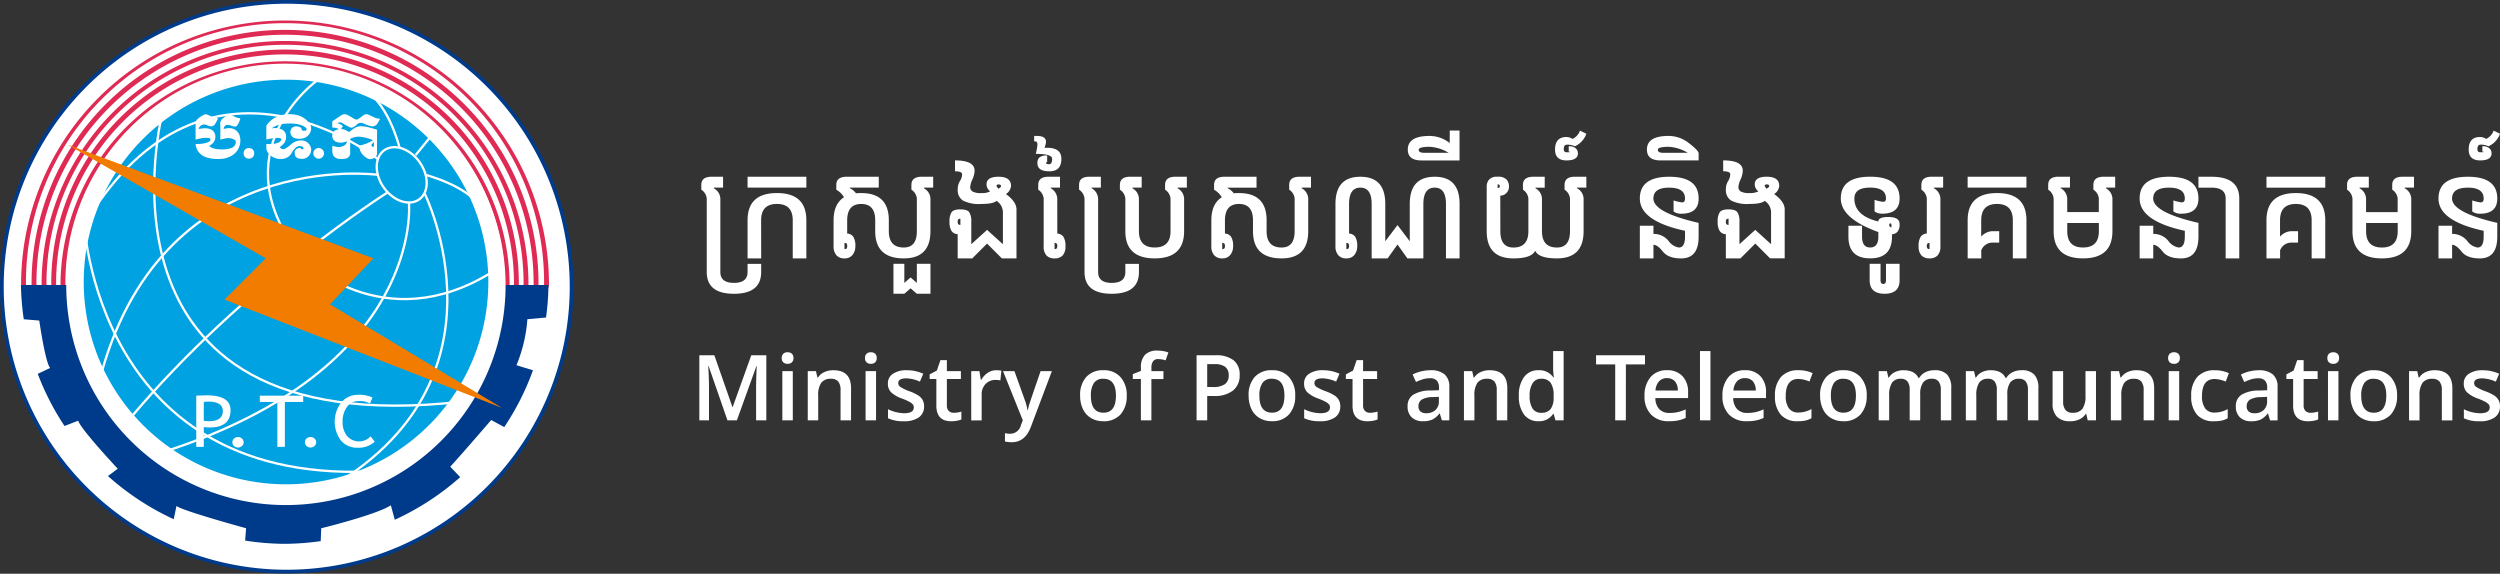 <svg xmlns="http://www.w3.org/2000/svg" width="537.722" height="123.4" viewBox="0 0 537.722 123.4"><rect x="0" y="0" width="537.722" height="123.4" fill="#333333" stroke="none"/><g transform="translate(0.4 0.4)"><path d="M261.66,325.557a61.272,61.272,0,1,1-61.276-61.268A61.281,61.281,0,0,1,261.66,325.557Z" transform="translate(-139.117 -264.289)" fill="#fff" stroke="#003a8a" stroke-miterlimit="10" stroke-width="0.8"/><g transform="translate(4.138 3.775)"><path d="M172.709,345.027c0-.294-.043-.579-.043-.876a47.246,47.246,0,0,1,94.493,0c0,.3-.036.582-.042.876h1.049c.006-.294.045-.579.045-.876a48.3,48.3,0,0,0-96.594,0c0,.3.04.582.045.876Z" transform="translate(-163.143 -287.382)" fill="#df2a54"/><path d="M167.584,341.886c-.006-.294-.046-.579-.046-.876a49.238,49.238,0,0,1,98.477,0c0,.3-.039.582-.042.876h1.049c0-.294.045-.579.045-.876a50.287,50.287,0,0,0-100.575,0c0,.3.04.582.045.876Z" transform="translate(-160.007 -284.242)" fill="#df2a54"/><path d="M162.24,338.616c-.006-.294-.045-.579-.045-.876a51.31,51.31,0,1,1,102.621,0c0,.3-.039.582-.042.876h1.049c0-.294.045-.579.045-.876a52.36,52.36,0,0,0-104.719,0c0,.3.04.582.046.876Z" transform="translate(-156.737 -280.972)" fill="#df2a54"/><path d="M156.67,335.208c-.006-.294-.043-.579-.043-.876a53.469,53.469,0,1,1,106.939,0c0,.3-.04.582-.043.876h1.049c0-.294.046-.579.046-.876a54.52,54.52,0,0,0-109.04,0c0,.3.04.582.045.876Z" transform="translate(-153.328 -277.563)" fill="#df2a54"/><path d="M150.873,331.661c-.006-.294-.045-.579-.045-.876a55.722,55.722,0,1,1,111.443,0c0,.3-.042.582-.045.876h1.052c0-.294.043-.579.043-.876a56.77,56.77,0,0,0-113.539,0c0,.3.04.582.043.876Z" transform="translate(-149.781 -274.016)" fill="#df2a54"/></g><path d="M262.637,428.223a55.314,55.314,0,0,0,.521-6.989H149.695a57.242,57.242,0,0,0,.607,7.365l3.332.276s1.322,9.168,2.349,10.187l-2.671,1.273a55.963,55.963,0,0,0,5.757,11.218l2.935-1.14c.585,1.895,8.516,10.333,8.516,10.333l-2.113,1.571a56.974,56.974,0,0,0,14.146,9.286l.594-2.853c1.174,1.022,14.977,4.8,14.977,4.8l-.212,2.65a56.63,56.63,0,0,0,8.51.7,57.732,57.732,0,0,0,7.749-.582l.109-2.765s11.891-2.911,14.977-4.948l.846,3.117a57.059,57.059,0,0,0,14.071-9.162l-2.143-2.25c1.907-2.037,8.814-10.041,8.814-10.041l2.8,1.516a55.744,55.744,0,0,0,6.179-12.212l-3.55-1.091a31.656,31.656,0,0,0,2.349-9.9Z" transform="translate(-145.59 -360.327)" fill="#003a8a" fill-rule="evenodd"/><path d="M269.305,346.995a47.247,47.247,0,1,1-47.251-47.3A47.277,47.277,0,0,1,269.305,346.995Z" transform="translate(-160.96 -285.955)" fill="#fff"/><path d="M271.517,350.946A43.513,43.513,0,1,1,228,307.43,43.519,43.519,0,0,1,271.517,350.946Z" transform="translate(-166.883 -290.688)" fill="#00a2e1"/><g transform="translate(17.612 16.884)"><path d="M297.168,307.8s-21.535,15.426-3.2,38.274c0,0,17.318,17.612,40.893,2.911" transform="translate(-246.961 -307.797)" fill="none" stroke="#fff" stroke-miterlimit="10" stroke-width="0.5"/><path d="M357.394,350.792c.864,3.284-.746,5.946-3.593,5.943s-5.845-2.677-6.7-5.964.746-5.948,3.59-5.943S356.536,347.505,357.394,350.792Z" transform="translate(-283.857 -330.457)" fill="none" stroke="#fff" stroke-miterlimit="10" stroke-width="0.5"/><path d="M250.9,335.93s-35.363-28.378-61.34,11.133" transform="translate(-187.598 -318.977)" fill="none" stroke="#fff" stroke-miterlimit="10" stroke-width="0.5"/><path d="M252.907,359.733s-47.09-6.416-59.97,44.665" transform="translate(-189.663 -339.42)" fill="none" stroke="#fff" stroke-miterlimit="10" stroke-width="0.5"/><path d="M265.6,370.047s-30.779,19.428-55.227,48.461" transform="translate(-200.334 -345.889)" fill="none" stroke="#fff" stroke-miterlimit="10" stroke-width="0.5"/><path d="M280.948,375.508s3.62,35.645-53.136,53.764" transform="translate(-211.004 -349.231)" fill="none" stroke="#fff" stroke-miterlimit="10" stroke-width="0.5"/><path d="M339.768,370.609s20.083,40.6-21.393,63.742" transform="translate(-266.422 -346.233)" fill="none" stroke="#fff" stroke-miterlimit="10" stroke-width="0.5"/><path d="M225.432,324.484s-18.992,72.037,64.178,62.65" transform="translate(-208.405 -318.008)" fill="none" stroke="#fff" stroke-miterlimit="10" stroke-width="0.5"/><path d="M184.5,384.672s2.183,58.5,64.4,54.137" transform="translate(-184.5 -354.839)" fill="none" stroke="#fff" stroke-miterlimit="10" stroke-width="0.5"/><path d="M373.992,360.2s8.977,2.3,12.033,7.1" transform="translate(-300.455 -339.861)" fill="none" stroke="#fff" stroke-miterlimit="10" stroke-width="0.5"/><line y1="4.584" x2="3.711" transform="translate(71.381 11.497)" fill="none" stroke="#fff" stroke-miterlimit="10" stroke-width="0.5"/><path d="M345.325,324.082s-2.62-10.7-8.95-13.1" transform="translate(-277.436 -309.747)" fill="none" stroke="#fff" stroke-miterlimit="10" stroke-width="0.5"/></g><g transform="translate(41.815 84.516)"><path d="M248.483,489.205v4.239h-1.616V482.435q1.833-.077,2.216-.076,5.162,0,5.16,3.208,0,3.715-4.563,3.714C249.5,489.281,249.1,489.254,248.483,489.205Zm0-5.418v4.066c.685.049,1.049.073,1.085.073q3.011,0,3.011-2.2,0-2.015-3.214-2.016A7.364,7.364,0,0,0,248.483,483.787Z" transform="translate(-246.867 -482.247)" fill="#fff"/><path d="M268.088,505.484a1.21,1.21,0,0,1,.858.328,1.045,1.045,0,0,1,.355.794,1.063,1.063,0,0,1-.355.8,1.27,1.27,0,0,1-1.716,0,1.063,1.063,0,0,1-.355-.8,1.045,1.045,0,0,1,.355-.794A1.216,1.216,0,0,1,268.088,505.484Z" transform="translate(-259.11 -496.398)" fill="#fff"/><path d="M287.474,483.907v9.656h-1.616v-9.656h-3.772v-1.352h9.329v1.352Z" transform="translate(-268.418 -482.367)" fill="#fff"/><path d="M308.291,505.484a1.205,1.205,0,0,1,.858.328,1.048,1.048,0,0,1,.358.794,1.066,1.066,0,0,1-.358.8,1.27,1.27,0,0,1-1.716,0,1.063,1.063,0,0,1-.355-.8,1.045,1.045,0,0,1,.355-.794A1.215,1.215,0,0,1,308.291,505.484Z" transform="translate(-283.712 -496.398)" fill="#fff"/><path d="M331.709,482.665l-.539,1.285a4.441,4.441,0,0,0-2.444-.524,2.969,2.969,0,0,0-2.5,1.249,5.175,5.175,0,0,0-.943,3.211,4.643,4.643,0,0,0,.967,3.05,3.4,3.4,0,0,0,5.06.07l.891,1.149a5.119,5.119,0,0,1-3.626,1.3,4.547,4.547,0,0,1-3.656-1.555,6.771,6.771,0,0,1,.088-8.2,4.667,4.667,0,0,1,3.681-1.631A6.374,6.374,0,0,1,331.709,482.665Z" transform="translate(-293.808 -482.07)" fill="#fff"/></g><g transform="translate(41.669 24.157)"><path d="M328.008,333.305a7.3,7.3,0,0,0,2.962-1.167,9.355,9.355,0,0,0-2.914-.74,4.023,4.023,0,0,0-1.816.388.233.233,0,0,0-.154.252c.006.913,0,1.822,0,2.735a1.171,1.171,0,0,1-1.055,1.343,3.549,3.549,0,0,1-1.516.024,1.506,1.506,0,0,1-1.261-1.455c-.043-.449-.006-.9-.006-1.337a7.87,7.87,0,0,0,.928.24,2.317,2.317,0,0,0,1.713-.355,1.141,1.141,0,0,0,.509-.815,10.076,10.076,0,0,1-1.009.243,2.647,2.647,0,0,1-1.37-.173,1.4,1.4,0,0,1-.036-2.507c.206-.085.427-.136.661-.206a2.438,2.438,0,0,0-1.413-.328c0-.43,0-.852,0-1.273a.233.233,0,0,1,.091-.133q.9-.609,1.792-1.216a1.357,1.357,0,0,1,1.486-.058c.379.2.746.431,1.116.646.709.416.84.409,1.492-.079.248-.185.494-.379.755-.558a1.033,1.033,0,0,1,1.055-.112c.33.146.661.3.985.464a3.7,3.7,0,0,0,1.482.409.785.785,0,0,1-.039.139c-.137.249-.252.509-.409.746a1.3,1.3,0,0,1-1.674.652,6.514,6.514,0,0,1-1.334-.479,1.243,1.243,0,0,0-1.58.264,3.538,3.538,0,0,1-.637.455.834.834,0,0,1-.84.048c-.316-.158-.628-.334-.934-.506-.23-.124-.443-.258-.658-.394a.9.9,0,0,0-1.049.061,2.379,2.379,0,0,1,1.2.609c-.142.2-.282.4-.415.594a6.027,6.027,0,0,1,.9.215,6.494,6.494,0,0,1,.837.467c.23-.179.51-.409.806-.612a2.92,2.92,0,0,1,1.661-.658,8.254,8.254,0,0,1,2.086.336c.437.112.864.251,1.3.373a.19.19,0,0,1,.161.215c-.006,1.7,0,3.4-.006,5.1a.435.435,0,0,1-.1.252,4.084,4.084,0,0,1-.316.33,1.321,1.321,0,0,1-1.813.221,3.223,3.223,0,0,1-1.625-2.477A.852.852,0,0,1,328.008,333.305Zm3.2-.719a4.489,4.489,0,0,0-.5.467.356.356,0,0,0-.009.306.278.278,0,0,0,.358.2c.072-.024.136-.155.148-.248C331.222,333.09,331.207,332.862,331.207,332.586Z" transform="translate(-292.836 -326.555)" fill="#fff" fill-rule="evenodd"/><path d="M285.7,331.983v-.991c0-.591-.006-1.182.006-1.774a.665.665,0,0,1,.115-.379,5.451,5.451,0,0,1,3.432-2.159,7.025,7.025,0,0,1,3.2.085,4.515,4.515,0,0,1,2.4,1.6,1.87,1.87,0,0,1,.33,2,2.274,2.274,0,0,1-1.867,1.428,3.515,3.515,0,0,1-1.6-.134,1.366,1.366,0,0,1-.5-2.168,1.323,1.323,0,0,1,1.182-.3,2.441,2.441,0,0,1,.643.2.382.382,0,0,1,.248.37.32.32,0,0,0,.3.327,1.807,1.807,0,0,0,.5,0,.3.3,0,0,0,.2-.506,1.352,1.352,0,0,0-.388-.343,4.9,4.9,0,0,0-2.049-.634,10.673,10.673,0,0,0-3.135.124,5.157,5.157,0,0,0-1.834.837,2.672,2.672,0,0,0,.267-.018,3.474,3.474,0,0,1,1.595.164,1.7,1.7,0,0,1,1.213,1.7,2.223,2.223,0,0,1-.858,1.81c-.167.149-.349.282-.525.421a.958.958,0,0,0,1.3.249,7.8,7.8,0,0,0,1.113-.837,3.338,3.338,0,0,1,2.38-.87,2.143,2.143,0,0,1,1.956,1.683,2,2,0,0,1-1.913,2.3,4.192,4.192,0,0,1-.919-.149,1,1,0,0,1-.682-.927,3.822,3.822,0,0,1-.006-.416c0-.494.552-.809.982-.867.146-.015.309-.073.376.17.015.066.221.127.33.112.085-.009.225-.149.218-.215a.459.459,0,0,0-.2-.324,1.353,1.353,0,0,0-1.425.13,4.731,4.731,0,0,0-.628.694,3.019,3.019,0,0,0-.267.449,2.544,2.544,0,0,1-2.271,1.349,3.323,3.323,0,0,1-2.626-1.064,1.875,1.875,0,0,1-.594-1.431c.009-.224,0-.449,0-.733h.94a4.134,4.134,0,0,0,1.522-.243,1.758,1.758,0,0,0,.612-.391c.264-.282.146-.61-.239-.64a6.266,6.266,0,0,0-1.283.018C286.744,331.755,286.231,331.883,285.7,331.983Z" transform="translate(-270.484 -326.537)" fill="#fff" fill-rule="evenodd"/><path d="M251.328,327.485c-.185.346-.348.7-.552,1.037a1.042,1.042,0,0,1-1.373.573,1.8,1.8,0,0,1-.394-.13,1.253,1.253,0,0,0-1.871.782c.321-.045.64-.1.964-.133a3.5,3.5,0,0,1,1.4.115,1.7,1.7,0,0,1,1.249,1.7,1.933,1.933,0,0,1-.822,1.61c-.146.121-.3.227-.5.379a3.574,3.574,0,0,0,.473.328,4.5,4.5,0,0,0,1.737.37,6.156,6.156,0,0,0,2.42-.24,1.412,1.412,0,0,0,1.046-1.016.644.644,0,0,0-.358-.858,2.624,2.624,0,0,0-1.886-.209c-.343.058-.679.149-1.049.234v-.24c0-1.058.018-2.119-.009-3.177a1.268,1.268,0,0,1,.455-1.061c.361-.309.761-.585,1.146-.867a.528.528,0,0,1,.579-.045c.258.13.528.249.785.385a3.346,3.346,0,0,0,1.349.428,4.207,4.207,0,0,1-.725,1.595c-.224.258-.512.167-.776.13a5.794,5.794,0,0,1-.561-.182,2.305,2.305,0,0,0-.676-.133c-.491.027-.761.321-.87.87.327-.052.652-.121.979-.152a2.311,2.311,0,0,1,2.553,1.889,3.767,3.767,0,0,1-2.228,4.251,5.194,5.194,0,0,1-2.159.479,7.948,7.948,0,0,1-2.722-.315,3.3,3.3,0,0,1-2.365-2.408c-.039-.145-.052-.3-.082-.476.137-.012.249-.027.361-.027a6.746,6.746,0,0,0,1.922-.237,3.451,3.451,0,0,0,.688-.318.414.414,0,0,0,.23-.458c-.045-.2-.224-.252-.406-.279a5.937,5.937,0,0,0-2.013.164c-.249.045-.494.118-.764.185,0-.073-.012-.143-.012-.209,0-1.11.006-2.219,0-3.326a1,1,0,0,1,.282-.733,5.358,5.358,0,0,1,1.625-1.122.778.778,0,0,1,.443-.024,1.527,1.527,0,0,1,.388.133c.333.149.655.322,1,.443S250.931,327.379,251.328,327.485Z" transform="translate(-246.492 -326.56)" fill="#fff" fill-rule="evenodd"/><ellipse cx="1.146" cy="1.146" rx="1.146" ry="1.146" transform="translate(10.323 7.28)" fill="#fff"/><path d="M314.058,346.443a1.146,1.146,0,1,1-1.146-1.146A1.145,1.145,0,0,1,314.058,346.443Z" transform="translate(-286.435 -338.017)" fill="#fff"/></g><path d="M175.5,343.422l65.781,24.449-9.317,9.9,36.964,22.266-59.666-23.282,8.877-8.88Z" transform="translate(-161.381 -312.712)" fill="#f27c00"/><g transform="translate(150.021 27.665)"><path d="M11.421-28.613,7.363-40.3H7.286q.163,2.6.163,4.882v6.806H5.372V-42.608H8.6l3.886,11.133h.057l4-11.133h3.235v13.995h-2.2v-6.921q0-1.043.053-2.719t.091-2.029h-.077l-4.2,11.669Zm14.052,0h-2.25V-39.2h2.25ZM23.09-42a1.246,1.246,0,0,1,.33-.929,1.287,1.287,0,0,1,.943-.325,1.259,1.259,0,0,1,.924.325,1.246,1.246,0,0,1,.33.929,1.222,1.222,0,0,1-.33.9,1.249,1.249,0,0,1-.924.33,1.276,1.276,0,0,1-.943-.33A1.222,1.222,0,0,1,23.09-42ZM38-28.613H35.745v-6.509a2.849,2.849,0,0,0-.493-1.828,1.906,1.906,0,0,0-1.565-.6,2.489,2.489,0,0,0-2.087.842,4.651,4.651,0,0,0-.661,2.824v5.274H28.69V-39.2h1.761l.316,1.388h.115a3.132,3.132,0,0,1,1.359-1.168,4.555,4.555,0,0,1,1.953-.412q3.81,0,3.81,3.877Zm5.38,0h-2.25V-39.2h2.25ZM41-42a1.246,1.246,0,0,1,.33-.929,1.287,1.287,0,0,1,.943-.325,1.259,1.259,0,0,1,.924.325,1.245,1.245,0,0,1,.33.929,1.222,1.222,0,0,1-.33.9,1.249,1.249,0,0,1-.924.33,1.276,1.276,0,0,1-.943-.33A1.222,1.222,0,0,1,41-42ZM53.712-31.628a2.77,2.77,0,0,1-1.13,2.379,5.409,5.409,0,0,1-3.235.828,7.643,7.643,0,0,1-3.4-.641v-1.943a8.343,8.343,0,0,0,3.475.862q2.077,0,2.077-1.254a.993.993,0,0,0-.23-.67,2.719,2.719,0,0,0-.756-.555,13.015,13.015,0,0,0-1.465-.651,6.775,6.775,0,0,1-2.474-1.417,2.621,2.621,0,0,1-.646-1.838,2.414,2.414,0,0,1,1.1-2.111,5.2,5.2,0,0,1,2.982-.751,8.445,8.445,0,0,1,3.532.756l-.728,1.694a7.856,7.856,0,0,0-2.881-.708q-1.78,0-1.78,1.015a1.021,1.021,0,0,0,.464.842,10.21,10.21,0,0,0,2.025.948,9.256,9.256,0,0,1,1.9.929,2.775,2.775,0,0,1,.881.972A2.812,2.812,0,0,1,53.712-31.628Zm6.375,1.388a5.471,5.471,0,0,0,1.646-.258V-28.8a4.541,4.541,0,0,1-.962.273,6.628,6.628,0,0,1-1.22.11q-3.2,0-3.2-3.37V-37.5H54.909v-1l1.551-.823.766-2.24h1.388V-39.2h3.015v1.7H58.614v5.667a1.59,1.59,0,0,0,.407,1.2A1.483,1.483,0,0,0,60.088-30.24Zm9.132-9.151a5.415,5.415,0,0,1,1.12.1l-.22,2.1a4.252,4.252,0,0,0-1-.115,2.881,2.881,0,0,0-2.187.881,3.183,3.183,0,0,0-.838,2.288v5.533H63.85V-39.2h1.761l.3,1.867h.115a4.2,4.2,0,0,1,1.374-1.5A3.265,3.265,0,0,1,69.22-39.391Zm1.474.191h2.451l2.154,6a11.389,11.389,0,0,1,.651,2.412h.077a10.064,10.064,0,0,1,.316-1.278q.23-.751,2.431-7.136H81.2L76.677-27.206q-1.235,3.3-4.116,3.3a6.478,6.478,0,0,1-1.455-.163v-1.78a5.272,5.272,0,0,0,1.158.115,2.372,2.372,0,0,0,2.288-1.886l.392-1Zm26.6,5.274a5.778,5.778,0,0,1-1.331,4.049,4.767,4.767,0,0,1-3.7,1.455,5.076,5.076,0,0,1-2.623-.67,4.424,4.424,0,0,1-1.752-1.924,6.553,6.553,0,0,1-.613-2.91,5.74,5.74,0,0,1,1.321-4.02,4.79,4.79,0,0,1,3.724-1.445,4.664,4.664,0,0,1,3.638,1.479A5.713,5.713,0,0,1,97.3-33.925Zm-7.706,0q0,3.666,2.709,3.666,2.68,0,2.68-3.666,0-3.628-2.7-3.628a2.3,2.3,0,0,0-2.053.938A4.774,4.774,0,0,0,89.59-33.925Zm15.6-3.571h-2.585v8.883h-2.259V-37.5H98.607v-1.053l1.742-.689v-.689a3.852,3.852,0,0,1,.881-2.781,3.6,3.6,0,0,1,2.69-.9,7.178,7.178,0,0,1,2.336.392l-.593,1.7a5.186,5.186,0,0,0-1.589-.268,1.293,1.293,0,0,0-1.115.474,2.387,2.387,0,0,0-.349,1.422v.689h2.585Zm16.4-.881a4.081,4.081,0,0,1-1.436,3.36,6.326,6.326,0,0,1-4.087,1.168h-1.455v5.236h-2.288V-42.608h4.03a6.1,6.1,0,0,1,3.929,1.072A3.849,3.849,0,0,1,121.591-38.377Zm-6.978,2.6h1.216a4.356,4.356,0,0,0,2.585-.613,2.23,2.23,0,0,0,.823-1.915,2.172,2.172,0,0,0-.737-1.8,3.64,3.64,0,0,0-2.3-.593h-1.589Zm18.925,1.847a5.778,5.778,0,0,1-1.331,4.049,4.767,4.767,0,0,1-3.7,1.455,5.076,5.076,0,0,1-2.623-.67,4.424,4.424,0,0,1-1.752-1.924,6.553,6.553,0,0,1-.613-2.91,5.74,5.74,0,0,1,1.321-4.02,4.79,4.79,0,0,1,3.724-1.445,4.664,4.664,0,0,1,3.638,1.479A5.713,5.713,0,0,1,133.537-33.925Zm-7.706,0q0,3.666,2.709,3.666,2.68,0,2.68-3.666,0-3.628-2.7-3.628a2.3,2.3,0,0,0-2.053.938A4.774,4.774,0,0,0,125.831-33.925Zm17.4,2.3a2.77,2.77,0,0,1-1.13,2.379,5.409,5.409,0,0,1-3.235.828,7.642,7.642,0,0,1-3.4-.641v-1.943a8.343,8.343,0,0,0,3.475.862q2.077,0,2.077-1.254a.993.993,0,0,0-.23-.67,2.718,2.718,0,0,0-.756-.555,13.015,13.015,0,0,0-1.465-.651,6.775,6.775,0,0,1-2.474-1.417,2.621,2.621,0,0,1-.646-1.838,2.414,2.414,0,0,1,1.1-2.111,5.2,5.2,0,0,1,2.982-.751,8.445,8.445,0,0,1,3.532.756l-.728,1.694a7.856,7.856,0,0,0-2.881-.708q-1.78,0-1.78,1.015a1.021,1.021,0,0,0,.464.842,10.209,10.209,0,0,0,2.025.948,9.256,9.256,0,0,1,1.9.929,2.775,2.775,0,0,1,.881.972A2.812,2.812,0,0,1,143.234-31.628Zm6.375,1.388a5.471,5.471,0,0,0,1.646-.258V-28.8a4.541,4.541,0,0,1-.962.273,6.629,6.629,0,0,1-1.221.11q-3.2,0-3.2-3.37V-37.5H144.43v-1l1.551-.823.766-2.24h1.388V-39.2h3.015v1.7h-3.015v5.667a1.59,1.59,0,0,0,.407,1.2A1.483,1.483,0,0,0,149.609-30.24Zm15.479,1.627-.45-1.474h-.077a4.337,4.337,0,0,1-1.541,1.316,4.874,4.874,0,0,1-1.991.349,3.37,3.37,0,0,1-2.436-.842,3.152,3.152,0,0,1-.876-2.384,2.8,2.8,0,0,1,1.216-2.47,7.01,7.01,0,0,1,3.7-.909l1.828-.057v-.565a2.141,2.141,0,0,0-.474-1.517,1.933,1.933,0,0,0-1.469-.5,5.08,5.08,0,0,0-1.56.239,11.772,11.772,0,0,0-1.436.565l-.728-1.608a7.83,7.83,0,0,1,1.886-.684,8.679,8.679,0,0,1,1.934-.235,4.579,4.579,0,0,1,3.049.881,3.448,3.448,0,0,1,1.029,2.766v7.131Zm-3.35-1.532a2.787,2.787,0,0,0,1.967-.684,2.481,2.481,0,0,0,.742-1.919v-.919l-1.359.057a4.651,4.651,0,0,0-2.312.531,1.614,1.614,0,0,0-.723,1.45,1.415,1.415,0,0,0,.421,1.1A1.809,1.809,0,0,0,161.737-30.144Zm17.412,1.532h-2.259v-6.509a2.849,2.849,0,0,0-.493-1.828,1.905,1.905,0,0,0-1.565-.6,2.489,2.489,0,0,0-2.087.842,4.651,4.651,0,0,0-.661,2.824v5.274h-2.25V-39.2H171.6l.316,1.388h.115a3.132,3.132,0,0,1,1.359-1.168,4.555,4.555,0,0,1,1.953-.412q3.81,0,3.81,3.877Zm6.7.191a3.688,3.688,0,0,1-3.092-1.436,6.454,6.454,0,0,1-1.11-4.03,6.475,6.475,0,0,1,1.125-4.054,3.723,3.723,0,0,1,3.116-1.45,3.65,3.65,0,0,1,3.178,1.541h.115a13.484,13.484,0,0,1-.163-1.8v-3.858h2.259v14.895h-1.761L189.124-30h-.105A3.6,3.6,0,0,1,185.85-28.421Zm.6-1.819a2.448,2.448,0,0,0,2.02-.78,4.107,4.107,0,0,0,.651-2.532v-.316a4.745,4.745,0,0,0-.651-2.843,2.415,2.415,0,0,0-2.039-.842,2.069,2.069,0,0,0-1.828.962,4.93,4.93,0,0,0-.641,2.743,4.807,4.807,0,0,0,.622,2.685A2.1,2.1,0,0,0,186.454-30.24Zm18.207,1.627h-2.288V-40.645h-4.116v-1.962h10.52v1.962H204.66Zm9.276.191a5.121,5.121,0,0,1-3.862-1.441,5.469,5.469,0,0,1-1.393-3.968,6,6,0,0,1,1.292-4.078,4.464,4.464,0,0,1,3.551-1.484,4.363,4.363,0,0,1,3.312,1.273,4.865,4.865,0,0,1,1.216,3.5V-33.4H211a3.478,3.478,0,0,0,.833,2.369,2.9,2.9,0,0,0,2.211.828,8.163,8.163,0,0,0,1.747-.177,9.157,9.157,0,0,0,1.737-.589v1.828a6.907,6.907,0,0,1-1.666.555A10.214,10.214,0,0,1,213.936-28.421Zm-.412-9.266a2.26,2.26,0,0,0-1.718.68,3.24,3.24,0,0,0-.771,1.981h4.805a2.931,2.931,0,0,0-.632-1.986A2.161,2.161,0,0,0,213.524-37.687Zm9.333,9.075h-2.25V-43.507h2.25Zm7.84.191a5.121,5.121,0,0,1-3.862-1.441,5.469,5.469,0,0,1-1.393-3.968,6,6,0,0,1,1.292-4.078,4.463,4.463,0,0,1,3.551-1.484,4.363,4.363,0,0,1,3.312,1.273,4.865,4.865,0,0,1,1.216,3.5V-33.4h-7.055a3.477,3.477,0,0,0,.833,2.369,2.9,2.9,0,0,0,2.211.828,8.164,8.164,0,0,0,1.747-.177,9.158,9.158,0,0,0,1.737-.589v1.828a6.906,6.906,0,0,1-1.666.555A10.214,10.214,0,0,1,230.7-28.421Zm-.412-9.266a2.26,2.26,0,0,0-1.718.68,3.239,3.239,0,0,0-.771,1.981H232.6a2.931,2.931,0,0,0-.632-1.986A2.161,2.161,0,0,0,230.286-37.687Zm11.353,9.266a4.635,4.635,0,0,1-3.652-1.4,5.859,5.859,0,0,1-1.249-4.025,5.892,5.892,0,0,1,1.307-4.107,4.847,4.847,0,0,1,3.776-1.436,7.077,7.077,0,0,1,3.015.622l-.68,1.809a6.813,6.813,0,0,0-2.355-.555q-2.747,0-2.747,3.647a4.368,4.368,0,0,0,.684,2.676,2.369,2.369,0,0,0,2.005.9,5.754,5.754,0,0,0,2.843-.747v1.962a4.443,4.443,0,0,1-1.288.507A7.726,7.726,0,0,1,241.639-28.421Zm14.828-5.5a5.778,5.778,0,0,1-1.331,4.049,4.767,4.767,0,0,1-3.7,1.455,5.075,5.075,0,0,1-2.623-.67,4.424,4.424,0,0,1-1.752-1.924,6.554,6.554,0,0,1-.613-2.91,5.739,5.739,0,0,1,1.321-4.02,4.79,4.79,0,0,1,3.724-1.445,4.664,4.664,0,0,1,3.638,1.479A5.713,5.713,0,0,1,256.466-33.925Zm-7.706,0q0,3.666,2.709,3.666,2.68,0,2.68-3.666,0-3.628-2.7-3.628a2.3,2.3,0,0,0-2.053.938A4.774,4.774,0,0,0,248.761-33.925Zm19.212,5.313h-2.259v-6.528a2.96,2.96,0,0,0-.459-1.814,1.7,1.7,0,0,0-1.436-.6,2.19,2.19,0,0,0-1.91.847,4.971,4.971,0,0,0-.608,2.819v5.274h-2.25V-39.2h1.761l.316,1.388h.115a2.933,2.933,0,0,1,1.278-1.168,4.121,4.121,0,0,1,1.843-.412q2.441,0,3.236,1.666h.153a3.228,3.228,0,0,1,1.321-1.225,4.192,4.192,0,0,1,1.953-.44,3.556,3.556,0,0,1,2.762.957,4.24,4.24,0,0,1,.866,2.92v6.9H272.4v-6.528a2.938,2.938,0,0,0-.464-1.814,1.71,1.71,0,0,0-1.441-.6,2.233,2.233,0,0,0-1.919.818,4.219,4.219,0,0,0-.608,2.513Zm18.743,0h-2.259v-6.528a2.96,2.96,0,0,0-.46-1.814,1.7,1.7,0,0,0-1.436-.6,2.19,2.19,0,0,0-1.91.847,4.97,4.97,0,0,0-.608,2.819v5.274h-2.25V-39.2h1.761l.316,1.388h.115a2.933,2.933,0,0,1,1.278-1.168,4.121,4.121,0,0,1,1.843-.412q2.441,0,3.236,1.666h.153a3.228,3.228,0,0,1,1.321-1.225,4.192,4.192,0,0,1,1.953-.44,3.556,3.556,0,0,1,2.762.957,4.239,4.239,0,0,1,.866,2.92v6.9h-2.25v-6.528a2.937,2.937,0,0,0-.464-1.814,1.709,1.709,0,0,0-1.441-.6,2.233,2.233,0,0,0-1.919.818,4.218,4.218,0,0,0-.608,2.513Zm17.288,0L303.687-30h-.115a3.191,3.191,0,0,1-1.335,1.158,4.465,4.465,0,0,1-1.977.421,3.88,3.88,0,0,1-2.872-.957,3.968,3.968,0,0,1-.948-2.9V-39.2h2.269v6.528a2.832,2.832,0,0,0,.5,1.824,1.9,1.9,0,0,0,1.56.608,2.484,2.484,0,0,0,2.082-.847,4.668,4.668,0,0,0,.665-2.838V-39.2h2.259v10.587Zm14.292,0h-2.259v-6.509a2.849,2.849,0,0,0-.493-1.828,1.906,1.906,0,0,0-1.565-.6,2.489,2.489,0,0,0-2.087.842,4.651,4.651,0,0,0-.661,2.824v5.274h-2.249V-39.2h1.761l.316,1.388h.115a3.132,3.132,0,0,1,1.359-1.168,4.555,4.555,0,0,1,1.953-.412q3.81,0,3.81,3.877Zm5.38,0h-2.249V-39.2h2.249ZM321.291-42a1.245,1.245,0,0,1,.33-.929,1.287,1.287,0,0,1,.943-.325,1.259,1.259,0,0,1,.924.325,1.246,1.246,0,0,1,.33.929,1.222,1.222,0,0,1-.33.9,1.249,1.249,0,0,1-.924.33,1.276,1.276,0,0,1-.943-.33A1.222,1.222,0,0,1,321.291-42Zm9.869,13.583a4.635,4.635,0,0,1-3.652-1.4,5.859,5.859,0,0,1-1.249-4.025,5.892,5.892,0,0,1,1.307-4.107,4.847,4.847,0,0,1,3.776-1.436,7.077,7.077,0,0,1,3.015.622l-.68,1.809a6.812,6.812,0,0,0-2.355-.555q-2.747,0-2.747,3.647a4.368,4.368,0,0,0,.684,2.676,2.369,2.369,0,0,0,2.005.9,5.754,5.754,0,0,0,2.843-.747v1.962a4.444,4.444,0,0,1-1.288.507A7.727,7.727,0,0,1,331.16-28.421Zm12.061-.191-.45-1.474H342.7a4.337,4.337,0,0,1-1.541,1.316,4.874,4.874,0,0,1-1.991.349,3.369,3.369,0,0,1-2.436-.842,3.152,3.152,0,0,1-.876-2.384,2.8,2.8,0,0,1,1.216-2.47,7.01,7.01,0,0,1,3.7-.909l1.828-.057v-.565a2.14,2.14,0,0,0-.474-1.517,1.932,1.932,0,0,0-1.469-.5,5.08,5.08,0,0,0-1.56.239,11.78,11.78,0,0,0-1.436.565l-.727-1.608a7.829,7.829,0,0,1,1.886-.684,8.68,8.68,0,0,1,1.934-.235,4.58,4.58,0,0,1,3.049.881,3.448,3.448,0,0,1,1.029,2.766v7.131Zm-3.35-1.532a2.787,2.787,0,0,0,1.967-.684,2.481,2.481,0,0,0,.742-1.919v-.919l-1.359.057a4.651,4.651,0,0,0-2.312.531,1.614,1.614,0,0,0-.723,1.45,1.415,1.415,0,0,0,.421,1.1A1.81,1.81,0,0,0,339.871-30.144Zm12.042-.1a5.471,5.471,0,0,0,1.646-.258V-28.8a4.543,4.543,0,0,1-.962.273,6.628,6.628,0,0,1-1.22.11q-3.2,0-3.2-3.37V-37.5h-1.445v-1l1.551-.823.766-2.24h1.388V-39.2h3.015v1.7h-3.015v5.667a1.59,1.59,0,0,0,.407,1.2A1.483,1.483,0,0,0,351.913-30.24Zm6.011,1.627h-2.25V-39.2h2.25ZM355.541-42a1.246,1.246,0,0,1,.33-.929,1.287,1.287,0,0,1,.943-.325,1.259,1.259,0,0,1,.924.325,1.246,1.246,0,0,1,.33.929,1.222,1.222,0,0,1-.33.9,1.249,1.249,0,0,1-.924.33,1.276,1.276,0,0,1-.943-.33A1.222,1.222,0,0,1,355.541-42Zm14.99,8.079a5.778,5.778,0,0,1-1.331,4.049,4.768,4.768,0,0,1-3.7,1.455,5.076,5.076,0,0,1-2.623-.67,4.424,4.424,0,0,1-1.752-1.924,6.553,6.553,0,0,1-.613-2.91,5.739,5.739,0,0,1,1.321-4.02,4.79,4.79,0,0,1,3.724-1.445,4.664,4.664,0,0,1,3.638,1.479A5.713,5.713,0,0,1,370.532-33.925Zm-7.706,0q0,3.666,2.709,3.666,2.68,0,2.68-3.666,0-3.628-2.7-3.628a2.3,2.3,0,0,0-2.053.938A4.774,4.774,0,0,0,362.826-33.925Zm19.6,5.313h-2.259v-6.509a2.848,2.848,0,0,0-.493-1.828,1.905,1.905,0,0,0-1.565-.6,2.488,2.488,0,0,0-2.087.842,4.651,4.651,0,0,0-.66,2.824v5.274h-2.25V-39.2h1.761l.316,1.388h.115a3.132,3.132,0,0,1,1.359-1.168,4.555,4.555,0,0,1,1.953-.412q3.81,0,3.81,3.877Zm10.243-3.015a2.77,2.77,0,0,1-1.13,2.379,5.409,5.409,0,0,1-3.235.828,7.643,7.643,0,0,1-3.4-.641v-1.943a8.343,8.343,0,0,0,3.475.862q2.077,0,2.077-1.254a.994.994,0,0,0-.23-.67,2.72,2.72,0,0,0-.756-.555,13.006,13.006,0,0,0-1.465-.651,6.775,6.775,0,0,1-2.475-1.417,2.622,2.622,0,0,1-.646-1.838,2.414,2.414,0,0,1,1.1-2.111,5.2,5.2,0,0,1,2.982-.751,8.446,8.446,0,0,1,3.532.756l-.727,1.694a7.857,7.857,0,0,0-2.881-.708q-1.781,0-1.781,1.015a1.021,1.021,0,0,0,.464.842,10.207,10.207,0,0,0,2.025.948,9.258,9.258,0,0,1,1.9.929,2.774,2.774,0,0,1,.881.972A2.811,2.811,0,0,1,392.673-31.628Z" transform="translate(-5.372 90.959)" fill="#fff"/><path d="M10.69-88.636v15.806q0,2.342,2.927,2.342t2.927-2.342v-1.756h2.927v1.756q0,4.683-5.854,4.683T7.763-72.831V-88.636a2.55,2.55,0,0,0-1.171-1.9v-1.03q0-1.756,2.225-1.756h2.459v2.342H9.285v.141A2.657,2.657,0,0,1,10.69-88.636Zm8.781,12.879H16.544v-8.2q0-5.854,6.322-5.854t6.322,5.854v8.2H26.261v-8.2q0-3.512-3.4-3.512t-3.4,3.512ZM29.188-93.32v2.342H16.544V-93.32Zm8.2,15.56a.555.555,0,0,0,.474-.158.877.877,0,0,0,.111-.5.873.873,0,0,0-.111-.5.62.62,0,0,0-.474-.176Zm-2.342-6.194q0-3.512,2.236-4.952a4.25,4.25,0,0,0-1.651-1.616v-1.042q0-1.756,2.225-1.756H44.76v2.342H38.555v.129a3.58,3.58,0,0,1,1.311,1.089,8.146,8.146,0,0,1,1.124-.047q5.936,0,5.936,5.854v2.342q0,3.512,3.22,3.512,2.81,0,2.81-3.512v-7.025a2.55,2.55,0,0,0-1.171-1.9v-1.03q0-1.756,2.225-1.756h2.459v2.342h-1.99v.141a2.657,2.657,0,0,1,1.4,2.2v7.025q0,5.854-5.737,5.854Q44-75.758,44-81.612v-2.342q0-3.512-3.009-3.512t-3.021,3.512V-81.1a1.671,1.671,0,0,1,1.323.7,3.607,3.607,0,0,1,.433,2.008,2.887,2.887,0,0,1-.609,1.891,2.112,2.112,0,0,1-1.733.743,2.2,2.2,0,0,1-1.733-.685,2.839,2.839,0,0,1-.609-1.949ZM52.956-70.489v-4.1h2.927v6.439H52.956l-1.346-1.171-1.346,1.171H47.921v-6.439h2.342v4.1l1.346-1.171Zm9.366-13.8a.556.556,0,0,0-.474.158.877.877,0,0,0-.111.5.873.873,0,0,0,.111.5.62.62,0,0,0,.474.176Zm2.342,5.479,3.4-3.079,3.4,3.079v-6.9a2.966,2.966,0,0,0-1.37-2.424q-.691.667-3.313.667a7.524,7.524,0,0,1-3.922-.738,2.63,2.63,0,0,1-1.112-2.365,3.29,3.29,0,0,1,.468-1.809,2.706,2.706,0,0,0,.468-1.469q0-.644-1.522-.644v-2.342q4.215,0,4.215,2.225A4.852,4.852,0,0,1,64.9-92.74a4.63,4.63,0,0,0-.468,1.633,1.107,1.107,0,0,0,.486.954,3.677,3.677,0,0,0,1.938.345,3.8,3.8,0,0,0,1.873-.363,1.909,1.909,0,0,1-.784-1.51q0-1.639,2.576-1.639,2.693,0,2.693,1.99a2.317,2.317,0,0,1-1.1,1.733q2.271,1.651,2.271,3.3v10.537H71.244l-3.185-3.185-3.185,3.185H61.737v-5.2a1.671,1.671,0,0,1-1.323-.7,3.607,3.607,0,0,1-.433-2.008,3.607,3.607,0,0,1,.433-2.008q.433-.626,1.908-.626t1.908.626a3.607,3.607,0,0,1,.433,2.008Zm5.831-11.919.363-.258a.441.441,0,0,0,.2-.316q0-.363-.492-.363-.468,0-.468.293a.355.355,0,0,0,.14.281ZM83.045-78.919a.6.6,0,0,0-.468-.176v1.335a.555.555,0,0,0,.474-.158.877.877,0,0,0,.111-.5A.838.838,0,0,0,83.045-78.919Zm.117-2.178a1.671,1.671,0,0,1,1.323.7,3.607,3.607,0,0,1,.433,2.008,2.8,2.8,0,0,1-.609,2.008,2.306,2.306,0,0,1-1.733.626,2.306,2.306,0,0,1-1.733-.626,2.8,2.8,0,0,1-.609-2.008V-88.636a2.55,2.55,0,0,0-1.171-1.9v-1.03q0-1.756,2.225-1.756h2.459v2.342h-1.99v.141a2.657,2.657,0,0,1,1.4,2.2ZM80.411-99.525q.3-.023.574-.023,3.056,0,3.056,2.365,0,2.693-2.576,2.693t-2.576-1.733a1.632,1.632,0,0,1,.439-1.259,2.5,2.5,0,0,1,1.657-.4v1.4q-.222,0-.222.234t.644.234q.644,0,.644-1.171,0-1.054-3.512-1.054a11.957,11.957,0,0,0,.351-1.99q0-.7-.468-.7h-.234V-102.1h.585q1.967,0,1.967,1.3A5.146,5.146,0,0,1,80.411-99.525ZM91.944-88.636v15.806q0,2.342,2.927,2.342T97.8-72.831v-1.756h2.927v1.756q0,4.683-5.854,4.683t-5.854-4.683V-88.636a2.55,2.55,0,0,0-1.171-1.9v-1.03q0-1.756,2.225-1.756h2.459v2.342h-1.99v.141A2.657,2.657,0,0,1,91.944-88.636Zm15.572,0a2.55,2.55,0,0,0-1.171-1.9v-1.03q0-1.756,2.225-1.756h2.459v2.342h-1.99v.141a2.657,2.657,0,0,1,1.4,2.2v7.025q0,5.854-6.322,5.854T97.8-81.612v-7.025a2.549,2.549,0,0,0-1.171-1.9v-1.03q0-1.756,2.225-1.756h2.459v2.342H99.32v.141a2.657,2.657,0,0,1,1.4,2.2v7.025q0,3.512,3.4,3.512t3.4-3.512ZM118.638-77.76a.556.556,0,0,0,.474-.158.877.877,0,0,0,.111-.5.873.873,0,0,0-.111-.5.62.62,0,0,0-.474-.176ZM116.3-83.953q0-3.512,2.236-4.952a4.25,4.25,0,0,0-1.651-1.616v-1.042q0-1.756,2.225-1.756h6.908v2.342h-6.205v.129a3.58,3.58,0,0,1,1.311,1.089,8.146,8.146,0,0,1,1.124-.047q5.936,0,5.936,5.854v2.342q0,3.512,3.22,3.512,2.81,0,2.81-3.512v-7.025a2.55,2.55,0,0,0-1.171-1.9v-1.03q0-1.756,2.225-1.756h2.459v2.342h-1.99v.141a2.657,2.657,0,0,1,1.4,2.2v7.025q0,5.854-5.737,5.854-6.147,0-6.147-5.854v-2.342q0-3.512-3.009-3.512t-3.021,3.512V-81.1a1.671,1.671,0,0,1,1.323.7,3.607,3.607,0,0,1,.433,2.008,2.887,2.887,0,0,1-.609,1.891,2.112,2.112,0,0,1-1.733.743,2.2,2.2,0,0,1-1.733-.685,2.839,2.839,0,0,1-.609-1.949Zm29.036,6.194a.555.555,0,0,0,.474-.158.877.877,0,0,0,.111-.5.873.873,0,0,0-.111-.5.62.62,0,0,0-.474-.176Zm-2.342-9.706q0-5.854,5.362-5.854t5.351,5.854v8.02l2.634-3.477,2.634,3.477v-8.02q0-5.854,5.362-5.854t5.351,5.854v11.708h-2.927V-87.466q0-3.512-2.424-3.512T161.9-87.466v11.708h-3.43l-2.131-2.986-2.131,2.986h-3.43V-87.466q0-3.512-2.424-3.512t-2.435,3.512V-81.1a1.671,1.671,0,0,1,1.323.7,3.607,3.607,0,0,1,.433,2.008,2.887,2.887,0,0,1-.609,1.891,2.112,2.112,0,0,1-1.733.743,2.2,2.2,0,0,1-1.733-.685,2.839,2.839,0,0,1-.609-1.949ZM160.9-99.115q0,.644,1.171.644h5.269a8.738,8.738,0,0,0-4.1-1.288Q160.9-99.759,160.9-99.115Zm6.674-1.452v-2.7h2.107v6.439h-8.2q-2.927,0-2.927-2.342,0-2.927,4.683-2.927A7.046,7.046,0,0,1,167.578-100.567Zm10.3,9.659a.458.458,0,0,0,.386-.129.36.36,0,0,0,.082-.246.443.443,0,0,0-.094-.275.453.453,0,0,0-.375-.123Zm.585,9.3q0,3.512,2.81,3.512,3.22,0,3.22-3.512v-7.025a2.55,2.55,0,0,0-1.171-1.9v-1.03q0-1.756,2.225-1.756h2.459v2.342h-1.99v.141a2.657,2.657,0,0,1,1.4,2.2v7.025q0,3.512,3.22,3.512,2.81,0,2.81-3.512v-7.025a2.55,2.55,0,0,0-1.171-1.9v-1.03q0-1.756,2.225-1.756h2.459v2.342h-1.99v.141a2.657,2.657,0,0,1,1.4,2.2v7.025q0,5.854-5.737,5.854-3.934,0-4.683-1.651-.749,1.651-4.683,1.651-5.737,0-5.737-5.854v-9.659a2.217,2.217,0,0,1,.5-1.417,2.241,2.241,0,0,1,1.838-.632,2.412,2.412,0,0,1,1.955.632,2.217,2.217,0,0,1,.5,1.417,1.985,1.985,0,0,1-.422,1.3,1.808,1.808,0,0,1-1.452.714Zm14.225-20.255a2.383,2.383,0,0,1,1.288.41,3.071,3.071,0,0,0,1.616-1.791l1.37.679a4.683,4.683,0,0,1-2.459,2.693,4.107,4.107,0,0,0-1.7-.351q-.7,0-.7.937,0,.7.585.7.82,0,.82-.059t-.34-.059v-1.171a2.074,2.074,0,0,1,1.54.462,1.482,1.482,0,0,1,.439,1.048q0,1.534-2.459,1.534t-2.459-2.342Q190.233-101.867,192.691-101.867ZM221.107-83.4v2.962q0,4.683-3.747,4.683-2.775,0-3.934-1.464t-2.037-1.464v2.927h-2.927v-7.025h2.927v1.756a4.094,4.094,0,0,1,3.214,1.464,3.422,3.422,0,0,0,2.254,1.464q1.323,0,1.323-2.342v-1.253q-9.718-2.107-9.718-6.943,0-4.683,6.322-4.683t6.322,4.683q0,3.267-3.723,3.267a2.709,2.709,0,0,1-1.663-.48v-2.377a9,9,0,0,0,1.826.422q.632,0,.632-.831,0-2.342-3.4-2.342t-3.4,2.342Q211.389-85.627,221.107-83.4ZM209.984-99.174q0-2.927,4.683-2.927a7.057,7.057,0,0,1,4.391,1.581q2.049,1.581,2.049,2.166v1.522h-8.2Q209.984-96.832,209.984-99.174Zm2.342.059q0,.644,1.171.644h5.269a8.738,8.738,0,0,0-4.1-1.288Q212.326-99.759,212.326-99.115Zm15.221,14.822a.555.555,0,0,0-.474.158.877.877,0,0,0-.111.5.873.873,0,0,0,.111.5.62.62,0,0,0,.474.176Zm2.342,5.479,3.4-3.079,3.4,3.079v-6.9a2.966,2.966,0,0,0-1.37-2.424q-.691.667-3.313.667a7.525,7.525,0,0,1-3.922-.738,2.63,2.63,0,0,1-1.112-2.365,3.29,3.29,0,0,1,.468-1.809,2.705,2.705,0,0,0,.468-1.469q0-.644-1.522-.644v-2.342q4.215,0,4.215,2.225a4.851,4.851,0,0,1-.468,1.867,4.629,4.629,0,0,0-.468,1.633,1.107,1.107,0,0,0,.486.954,3.678,3.678,0,0,0,1.938.345,3.8,3.8,0,0,0,1.873-.363,1.909,1.909,0,0,1-.784-1.51q0-1.639,2.576-1.639,2.693,0,2.693,1.99a2.316,2.316,0,0,1-1.1,1.733q2.271,1.651,2.271,3.3v10.537h-3.138l-3.185-3.185L230.1-75.758h-3.138v-5.2a1.671,1.671,0,0,1-1.323-.7,3.607,3.607,0,0,1-.433-2.008,3.608,3.608,0,0,1,.433-2.008q.433-.626,1.908-.626t1.908.626a3.607,3.607,0,0,1,.433,2.008Zm5.831-11.919.363-.258a.441.441,0,0,0,.2-.316q0-.363-.492-.363-.468,0-.468.293a.355.355,0,0,0,.14.281Zm26.858,7.786q0-.34-.234-.34t-.234.351a.452.452,0,0,0,.468.492Zm.117,2v.5q0,4.683-4.683,4.683t-4.683-4.683v-2.342h2.927v2.342q0,2.342,1.756,2.342t1.756-2.342v-.972q-8.079-2.915-8.079-7.224,0-4.683,6.322-4.683t6.322,4.683q0,3.267-3.723,3.267a2.709,2.709,0,0,1-1.663-.48v-2.494a9,9,0,0,0,1.826.421q.632,0,.632-.714,0-2.342-3.4-2.342t-3.4,2.342q0,3.7,5.152,4.953,0-.972,2.107-.972,2.459,0,2.459,1.464a2.394,2.394,0,0,1-.474,1.756A1.915,1.915,0,0,1,262.694-80.944Zm-2.459,9.87q0,.82.585.82t.585-.82v-3.512h2.927v3.512q0,2.927-3.22,2.927t-3.22-2.927v-3.512h2.342Zm10.537-8.02a.62.62,0,0,0-.474.176.874.874,0,0,0-.111.5.878.878,0,0,0,.111.5.556.556,0,0,0,.474.158Zm-.585-9.542a2.549,2.549,0,0,0-1.171-1.9v-1.03q0-1.756,2.225-1.756H273.7v2.342h-1.99v.141a2.657,2.657,0,0,1,1.4,2.2v10.245a2.8,2.8,0,0,1-.609,2.008,2.306,2.306,0,0,1-1.733.626,2.306,2.306,0,0,1-1.733-.626,2.8,2.8,0,0,1-.609-2.008,3.607,3.607,0,0,1,.433-2.008,1.671,1.671,0,0,1,1.323-.7Zm21.426-4.683v2.342H278.968V-93.32Zm-9.729,12.879a3.411,3.411,0,0,1,2.353-1.171h1.522v2.459h-1.522A2.567,2.567,0,0,0,281.9-77.49v1.733h-2.927v-8.2q0-5.854,6.322-5.854t6.322,5.854v8.2h-2.927v-8.2q0-3.512-3.4-3.512t-3.4,3.512Zm18.51-2.927v1.756q0,3.512,3.4,3.512t3.4-3.512v-1.756Zm6.791-5.269a2.549,2.549,0,0,0-1.171-1.9v-1.03q0-1.756,2.225-1.756H310.7v2.342h-1.99v.141a2.657,2.657,0,0,1,1.4,2.2v7.025q0,5.854-6.322,5.854t-6.322-5.854v-7.025a2.55,2.55,0,0,0-1.171-1.9v-1.03q0-1.756,2.225-1.756h2.459v2.342h-1.99v.141a2.657,2.657,0,0,1,1.4,2.2v2.927h6.791ZM328.61-83.4v2.962q0,4.683-3.747,4.683-2.775,0-3.934-1.464t-2.037-1.464v2.927h-2.927v-7.025h2.927v1.756a4.1,4.1,0,0,1,3.214,1.464A3.422,3.422,0,0,0,324.36-78.1q1.323,0,1.323-2.342v-1.253q-9.718-2.107-9.718-6.943,0-4.683,6.322-4.683t6.322,4.683q0,3.267-3.723,3.267a2.709,2.709,0,0,1-1.663-.48v-2.377a9,9,0,0,0,1.826.422q.632,0,.632-.831,0-2.342-3.4-2.342t-3.4,2.342Q318.893-85.627,328.61-83.4Zm0-9.917h2.81q5.971,0,5.971,4.683v12.879h-2.927V-88.636q0-2.342-3.044-2.342h-2.81Zm27.28,0v2.342H343.246V-93.32Zm-9.729,12.879a3.411,3.411,0,0,1,2.353-1.171h1.522v2.459h-1.522a2.567,2.567,0,0,0-2.342,1.663v1.733h-2.927v-8.2q0-5.854,6.322-5.854t6.322,5.854v8.2h-2.927v-8.2q0-3.512-3.4-3.512t-3.4,3.512Zm18.511-2.927v1.756q0,3.512,3.4,3.512t3.4-3.512v-1.756Zm6.791-5.269a2.55,2.55,0,0,0-1.171-1.9v-1.03q0-1.756,2.224-1.756h2.459v2.342h-1.99v.141a2.657,2.657,0,0,1,1.4,2.2v7.025q0,5.854-6.322,5.854t-6.322-5.854v-7.025a2.55,2.55,0,0,0-1.171-1.9v-1.03q0-1.756,2.225-1.756h2.459v2.342h-1.99v.141a2.657,2.657,0,0,1,1.4,2.2v2.927h6.791ZM392.888-83.4v2.962q0,4.683-3.747,4.683-2.775,0-3.934-1.464t-2.037-1.464v2.927h-2.927v-7.025h2.927v1.756a4.1,4.1,0,0,1,3.214,1.464,3.422,3.422,0,0,0,2.254,1.464q1.323,0,1.323-2.342v-1.253q-9.718-2.107-9.718-6.943,0-4.683,6.322-4.683t6.322,4.683q0,3.267-3.723,3.267a2.71,2.71,0,0,1-1.663-.48v-2.377a9,9,0,0,0,1.827.422q.632,0,.632-.831,0-2.342-3.4-2.342t-3.4,2.342Q383.17-85.627,392.888-83.4ZM389.2-101.867a2.382,2.382,0,0,1,1.288.41,3.071,3.071,0,0,0,1.616-1.791l1.37.679a4.683,4.683,0,0,1-2.459,2.693,4.106,4.106,0,0,0-1.7-.351q-.7,0-.7.937,0,.7.585.7.82,0,.82-.059t-.34-.059v-1.171a2.074,2.074,0,0,1,1.54.462,1.482,1.482,0,0,1,.439,1.048q0,1.534-2.459,1.534t-2.459-2.342Q386.741-101.867,389.2-101.867Z" transform="translate(-6.172 103.271)" fill="#fff"/></g></g></svg>